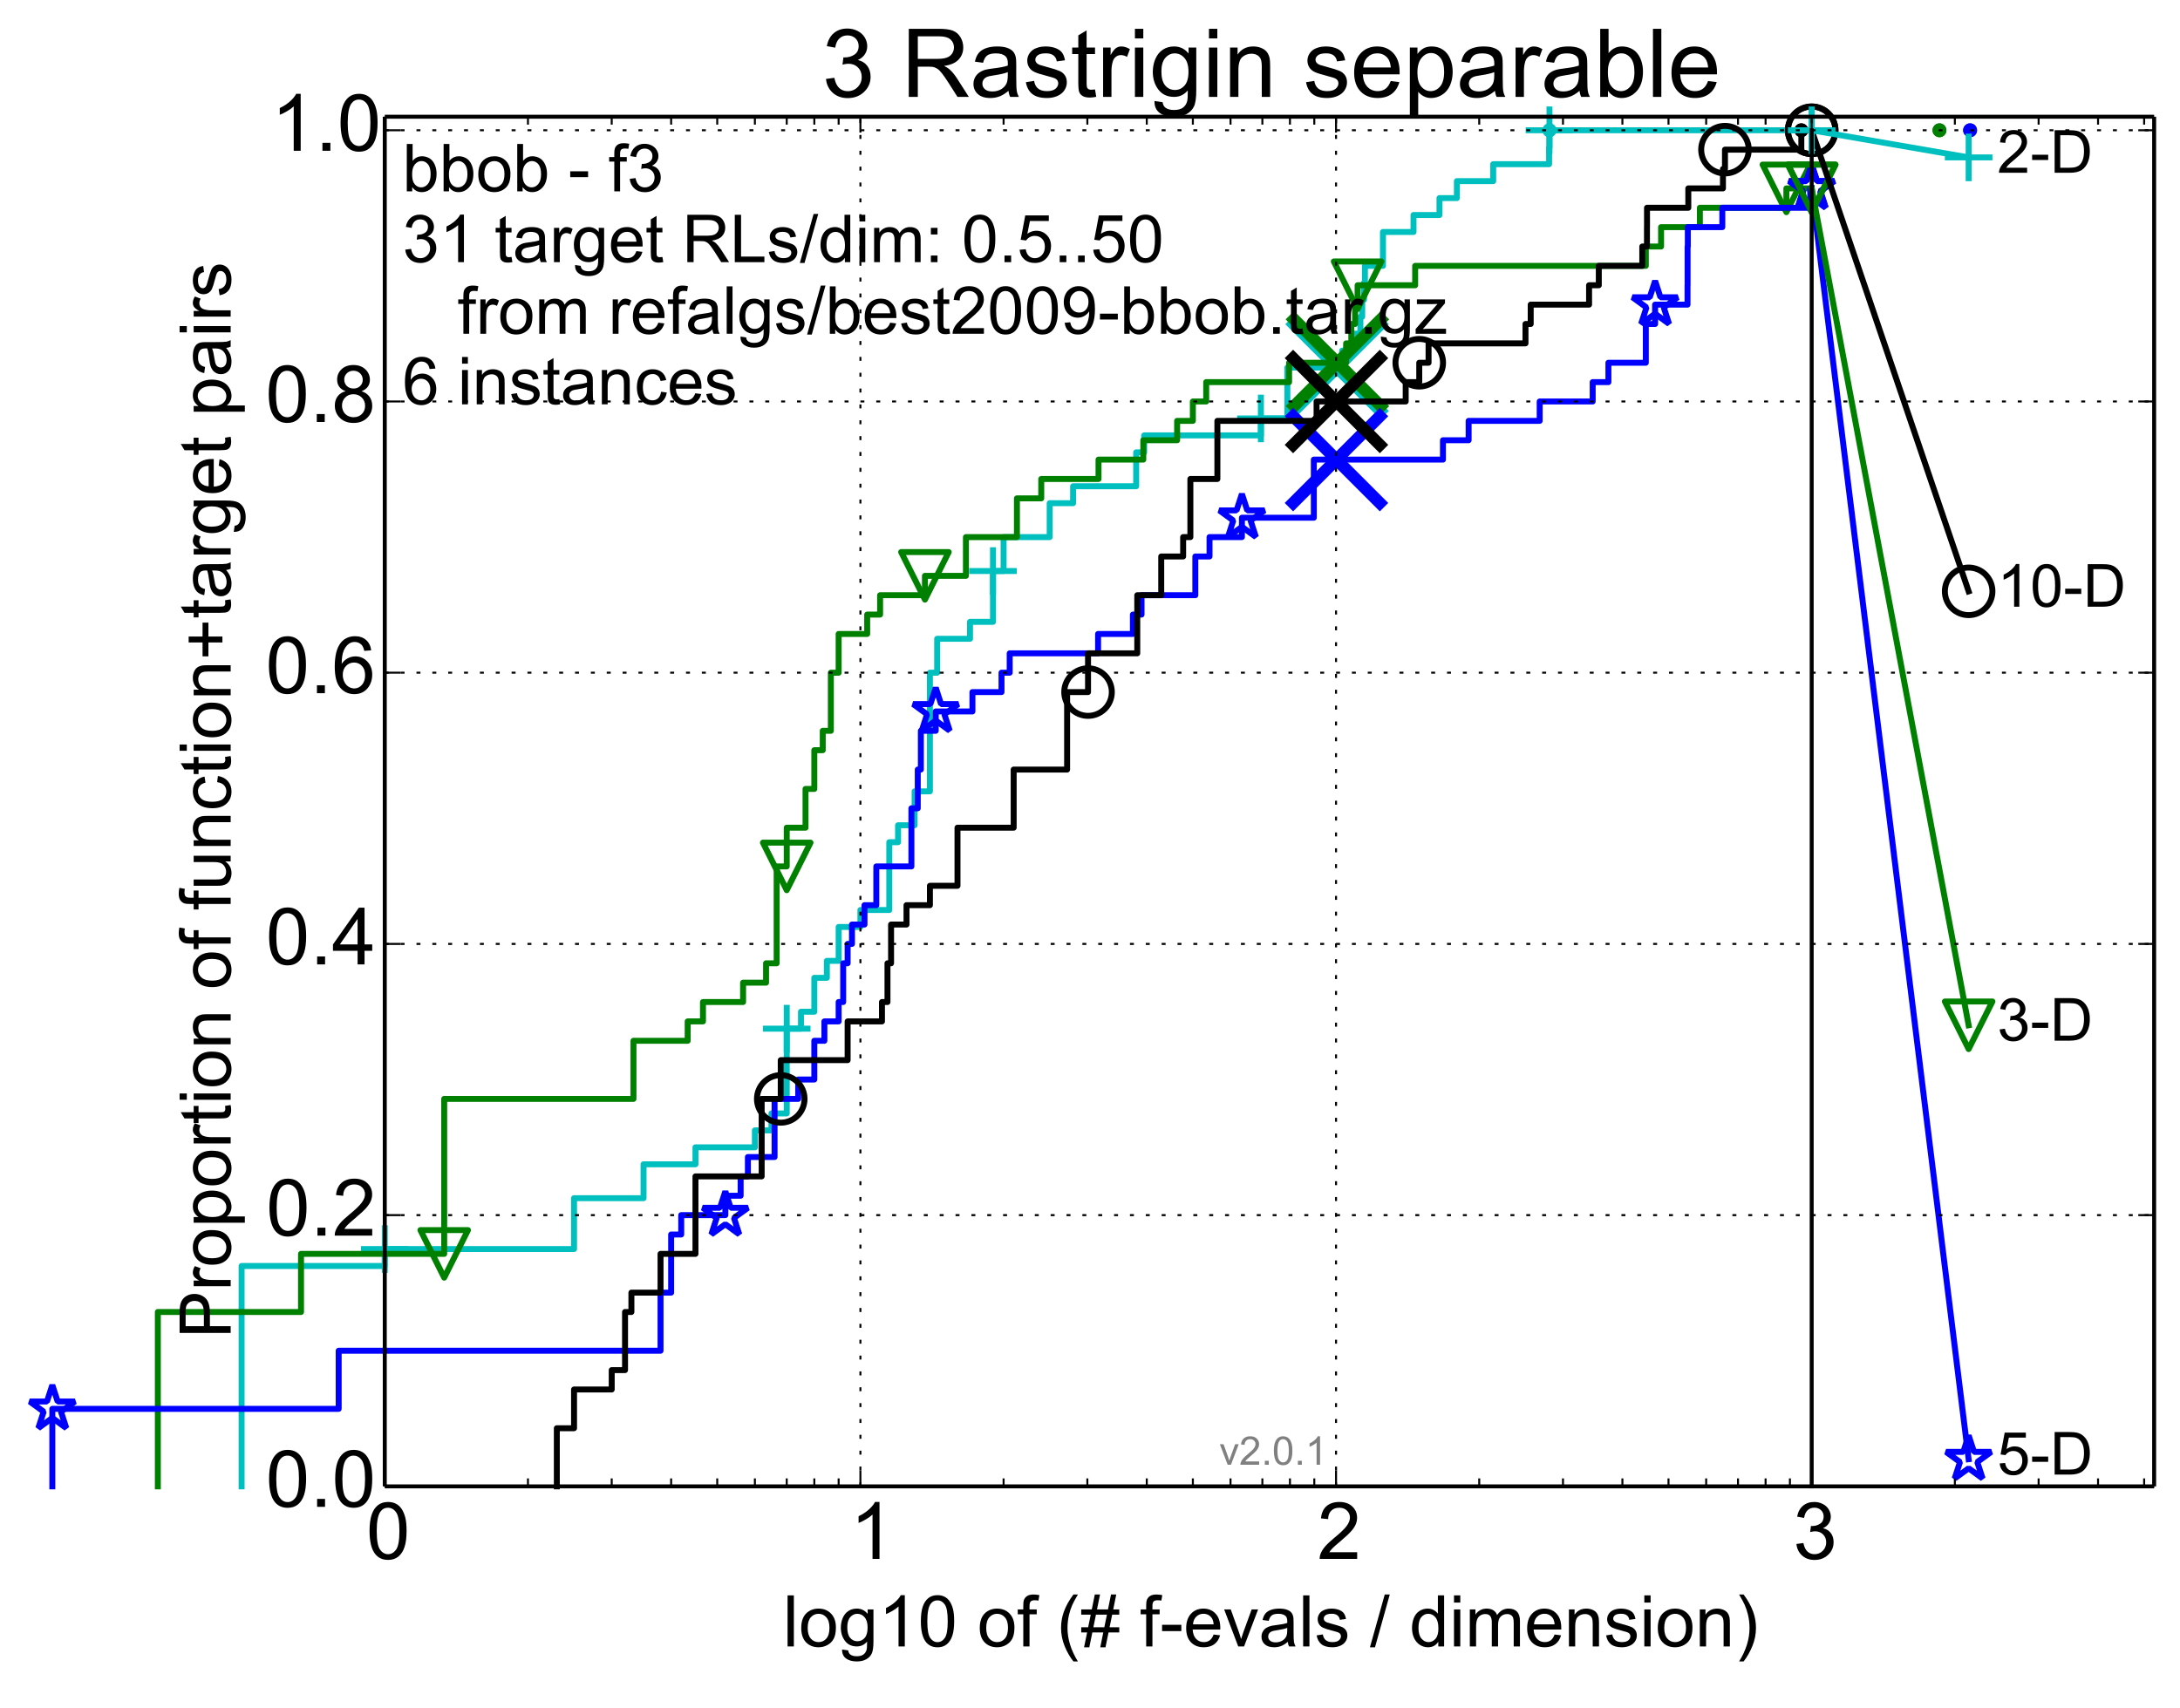 <?xml version="1.0" encoding="utf-8" standalone="no"?>
<!DOCTYPE svg PUBLIC "-//W3C//DTD SVG 1.1//EN"
  "http://www.w3.org/Graphics/SVG/1.1/DTD/svg11.dtd">
<!-- Created with matplotlib (http://matplotlib.org/) -->
<svg height="431pt" version="1.1" viewBox="0 0 550 431" width="550pt" xmlns="http://www.w3.org/2000/svg" xmlns:xlink="http://www.w3.org/1999/xlink">
 <defs>
  <style type="text/css">
*{stroke-linecap:butt;stroke-linejoin:round;}
  </style>
 </defs>
 <g id="figure_1">
  <g id="patch_1">
   <path d="
M0 431.45
L550.676 431.45
L550.676 0
L0 0
z
" style="fill:#ffffff;"/>
  </g>
  <g id="axes_1">
   <g id="patch_2">
    <path d="
M97.076 375.05
L543.476 375.05
L543.476 29.45
L97.076 29.45
z
" style="fill:#ffffff;"/>
   </g>
   <g id="line2d_1">
    <defs>
     <path d="
M0 1.5
C0.398 1.5 0.779 1.342 1.061 1.061
C1.342 0.779 1.5 0.398 1.5 0
C1.5 -0.398 1.342 -0.779 1.061 -1.061
C0.779 -1.342 0.398 -1.5 0 -1.5
C-0.398 -1.5 -0.779 -1.342 -1.061 -1.061
C-1.342 -0.779 -1.5 -0.398 -1.5 0
C-1.5 0.398 -1.342 0.779 -1.061 1.061
C-0.779 1.342 -0.398 1.5 0 1.5
z
" id="m977c291b42" style="stroke:#00bfbf;stroke-width:0.5;"/>
    </defs>
    <g>
     <use style="fill:#00bfbf;stroke:#00bfbf;stroke-width:0.5;" x="390.921" xlink:href="#m977c291b42" y="32.872"/>
     <use style="fill:#00bfbf;stroke:#00bfbf;stroke-width:0.5;" x="390.921" xlink:href="#m977c291b42" y="32.872"/>
    </g>
   </g>
   <g id="line2d_2">
    <path d="
M60.953 375.05
L60.953 319.446
L97.076 319.446
L97.076 315.169
L144.829 315.169
L144.829 302.337
L162.365 302.337
L162.365 293.783
L175.462 293.783
L175.462 289.505
L190.455 289.505
L190.455 285.228
L194.626 285.228
L194.626 280.951
L198.488 280.951
L198.488 259.565
L202.084 259.565
L202.084 255.288
L205.447 255.288
L205.447 246.733
L208.607 246.733
L208.607 242.456
L211.586 242.456
L211.586 233.901
L217.076 233.901
L217.076 229.624
L224.36 229.624
L224.36 212.515
L226.578 212.515
L226.578 208.238
L230.75 208.238
L230.75 199.684
L234.612 199.684
L234.612 169.743
L236.441 169.743
L236.441 161.189
L244.73 161.189
L244.73 156.911
L250.527 156.911
L250.527 144.08
L253.2 144.08
L253.2 135.525
L264.829 135.525
L264.829 126.971
L270.735 126.971
L270.735 122.694
L286.65 122.694
L286.65 114.139
L288.668 114.139
L288.668 109.862
L318.115 109.862
L318.115 105.585
L324.792 105.585
L324.792 92.753
L338.617 92.753
L338.617 88.476
L341.568 88.476
L341.568 84.198
L343.215 84.198
L343.215 79.921
L343.676 79.921
L343.676 75.644
L344.133 75.644
L344.133 71.367
L344.36 71.367
L344.36 67.09
L348.914 67.09
L348.914 58.535
L356.62 58.535
L356.62 54.258
L363.174 54.258
L363.174 49.981
L367.564 49.981
L367.564 45.703
L376.726 45.703
L376.726 41.426
L390.828 41.426
L390.828 37.149
L390.921 37.149
L390.921 32.872
L457.076 32.872" style="fill:none;stroke:#00bfbf;stroke-linecap:square;stroke-width:1.5;"/>
   </g>
   <g id="line2d_3">
    <defs>
     <path d="
M-6 0
L6 0
M0 6
L0 -6" id="m3e4de746de" style="stroke:#00bfbf;stroke-width:1.5;"/>
    </defs>
    <g>
     <use style="fill:none;stroke:#00bfbf;stroke-width:1.5;" x="97.076" xlink:href="#m3e4de746de" y="315.169"/>
     <use style="fill:none;stroke:#00bfbf;stroke-width:1.5;" x="198.488" xlink:href="#m3e4de746de" y="259.565"/>
     <use style="fill:none;stroke:#00bfbf;stroke-width:1.5;" x="250.527" xlink:href="#m3e4de746de" y="144.08"/>
     <use style="fill:none;stroke:#00bfbf;stroke-width:1.5;" x="318.115" xlink:href="#m3e4de746de" y="105.585"/>
     <use style="fill:none;stroke:#00bfbf;stroke-width:1.5;" x="390.921" xlink:href="#m3e4de746de" y="32.872"/>
     <use style="fill:none;stroke:#00bfbf;stroke-width:1.5;" x="457.076" xlink:href="#m3e4de746de" y="32.872"/>
    </g>
   </g>
   <g id="line2d_4"/>
   <g id="line2d_5">
    <path clip-path="url(#pd43c463429)" d="
M337.336 92.753" style="fill:none;stroke:#00bfbf;stroke-linecap:square;"/>
    <defs>
     <path d="
M-12 12
L12 -12
M-12 -12
L12 12" id="m09e435d1d9" style="stroke:#00bfbf;stroke-width:3;"/>
    </defs>
    <g clip-path="url(#pd43c463429)">
     <use style="fill:#00bfbf;stroke:#00bfbf;stroke-width:3;" x="337.336" xlink:href="#m09e435d1d9" y="92.753"/>
    </g>
   </g>
   <g id="line2d_6">
    <defs>
     <path d="
M0 1.5
C0.398 1.5 0.779 1.342 1.061 1.061
C1.342 0.779 1.5 0.398 1.5 0
C1.5 -0.398 1.342 -0.779 1.061 -1.061
C0.779 -1.342 0.398 -1.5 0 -1.5
C-0.398 -1.5 -0.779 -1.342 -1.061 -1.061
C-1.342 -0.779 -1.5 -0.398 -1.5 0
C-1.5 0.398 -1.342 0.779 -1.061 1.061
C-0.779 1.342 -0.398 1.5 0 1.5
z
" id="mb0b177905e" style="stroke:#008000;stroke-width:0.5;"/>
    </defs>
    <g>
     <use style="fill:#008000;stroke:#008000;stroke-width:0.5;" x="489.315" xlink:href="#mb0b177905e" y="32.872"/>
     <use style="fill:#008000;stroke:#008000;stroke-width:0.5;" x="489.315" xlink:href="#mb0b177905e" y="32.872"/>
    </g>
   </g>
   <g id="line2d_7">
    <path d="
M39.822 375.05
L39.822 331.056
L75.945 331.056
L75.945 316.391
L112.069 316.391
L112.069 277.285
L159.822 277.285
L159.822 262.62
L173.495 262.62
L173.495 257.732
L177.357 257.732
L177.357 252.843
L187.476 252.843
L187.476 247.955
L193.272 247.955
L193.272 243.067
L195.945 243.067
L195.945 218.626
L198.488 218.626
L198.488 208.849
L203.229 208.849
L203.229 199.073
L205.447 199.073
L205.447 189.296
L207.575 189.296
L207.575 184.408
L209.619 184.408
L209.619 169.743
L211.586 169.743
L211.586 159.967
L218.785 159.967
L218.785 155.078
L222.044 155.078
L222.044 150.19
L233.356 150.19
L233.356 145.302
L243.698 145.302
L243.698 135.525
L256.563 135.525
L256.563 125.749
L262.702 125.749
L262.702 120.86
L277.149 120.86
L277.149 115.972
L288.448 115.972
L288.448 111.084
L296.984 111.084
L296.984 106.196
L300.953 106.196
L300.953 101.307
L304.316 101.307
L304.316 96.419
L325.23 96.419
L325.23 91.531
L339.619 91.531
L339.619 86.643
L340.926 86.643
L340.926 81.754
L341.885 81.754
L341.885 76.866
L342.515 76.866
L342.515 71.978
L357.036 71.978
L357.036 67.09
L415.23 67.09
L415.23 62.201
L419.078 62.201
L419.078 57.313
L428.867 57.313
L428.867 52.425
L450.69 52.425
L450.69 47.537
L457.076 47.537" style="fill:none;stroke:#008000;stroke-linecap:square;stroke-width:1.5;"/>
   </g>
   <g id="line2d_8">
    <defs>
     <path d="
M-7.34788e-16 6
L6 -6
L-6 -6
z
" id="m397e16cd68" style="stroke:#008000;stroke-linejoin:miter;stroke-width:1.5;"/>
    </defs>
    <g>
     <use style="fill:none;stroke:#008000;stroke-linejoin:miter;stroke-width:1.5;" x="112.069" xlink:href="#m397e16cd68" y="316.391"/>
     <use style="fill:none;stroke:#008000;stroke-linejoin:miter;stroke-width:1.5;" x="198.488" xlink:href="#m397e16cd68" y="218.626"/>
     <use style="fill:none;stroke:#008000;stroke-linejoin:miter;stroke-width:1.5;" x="233.356" xlink:href="#m397e16cd68" y="145.302"/>
     <use style="fill:none;stroke:#008000;stroke-linejoin:miter;stroke-width:1.5;" x="342.515" xlink:href="#m397e16cd68" y="71.978"/>
     <use style="fill:none;stroke:#008000;stroke-linejoin:miter;stroke-width:1.5;" x="450.69" xlink:href="#m397e16cd68" y="47.537"/>
     <use style="fill:none;stroke:#008000;stroke-linejoin:miter;stroke-width:1.5;" x="457.076" xlink:href="#m397e16cd68" y="47.537"/>
    </g>
   </g>
   <g id="line2d_9"/>
   <g id="line2d_10">
    <path clip-path="url(#pd43c463429)" d="
M337.423 91.531" style="fill:none;stroke:#008000;stroke-linecap:square;"/>
    <defs>
     <path d="
M-12 12
L12 -12
M-12 -12
L12 12" id="m8c089fa6cd" style="stroke:#008000;stroke-width:3;"/>
    </defs>
    <g clip-path="url(#pd43c463429)">
     <use style="fill:#008000;stroke:#008000;stroke-width:3;" x="337.423" xlink:href="#m8c089fa6cd" y="91.531"/>
    </g>
   </g>
   <g id="line2d_11">
    <defs>
     <path d="
M0 1.5
C0.398 1.5 0.779 1.342 1.061 1.061
C1.342 0.779 1.5 0.398 1.5 0
C1.5 -0.398 1.342 -0.779 1.061 -1.061
C0.779 -1.342 0.398 -1.5 0 -1.5
C-0.398 -1.5 -0.779 -1.342 -1.061 -1.061
C-1.342 -0.779 -1.5 -0.398 -1.5 0
C-1.5 0.398 -1.342 0.779 -1.061 1.061
C-0.779 1.342 -0.398 1.5 0 1.5
z
" id="m76a7ce5b4a" style="stroke:#0000ff;stroke-width:0.5;"/>
    </defs>
    <g>
     <use style="fill:#0000ff;stroke:#0000ff;stroke-width:0.5;" x="497.042" xlink:href="#m76a7ce5b4a" y="32.872"/>
     <use style="fill:#0000ff;stroke:#0000ff;stroke-width:0.5;" x="497.042" xlink:href="#m76a7ce5b4a" y="32.872"/>
    </g>
   </g>
   <g id="line2d_12">
    <path d="
M13.2 375.05
L13.2 355.497
L85.447 355.497
L85.447 340.832
L166.65 340.832
L166.65 326.167
L169.324 326.167
L169.324 311.503
L171.866 311.503
L171.866 306.614
L182.997 306.614
L182.997 301.726
L186.859 301.726
L186.859 296.838
L188.688 296.838
L188.688 291.95
L195.422 291.95
L195.422 277.285
L201.384 277.285
L201.384 272.397
L205.447 272.397
L205.447 262.62
L207.99 262.62
L207.99 257.732
L211.586 257.732
L211.586 252.843
L212.731 252.843
L212.731 243.067
L213.852 243.067
L213.852 238.179
L214.949 238.179
L214.949 233.29
L218.108 233.29
L218.108 228.402
L221.087 228.402
L221.087 218.626
L229.942 218.626
L229.942 203.961
L231.545 203.961
L231.545 194.184
L232.329 194.184
L232.329 184.408
L236.08 184.408
L236.08 179.52
L245.34 179.52
L245.34 174.631
L252.676 174.631
L252.676 169.743
L254.74 169.743
L254.74 164.855
L277.039 164.855
L277.039 159.967
L285.821 159.967
L285.821 155.078
L288.004 155.078
L288.004 150.19
L301.574 150.19
L301.574 140.414
L305.156 140.414
L305.156 135.525
L313.327 135.525
L313.327 130.637
L331.47 130.637
L331.47 115.972
L364.051 115.972
L364.051 111.084
L370.527 111.084
L370.527 106.196
L388.453 106.196
L388.453 101.307
L401.826 101.307
L401.826 96.419
L405.793 96.419
L405.793 91.531
L415.23 91.531
L415.23 81.754
L417.573 81.754
L417.573 76.866
L425.749 76.866
L425.749 71.978
L425.768 71.978
L425.768 62.201
L425.825 62.201
L425.825 57.313
L434.53 57.313
L434.53 52.425
L456.71 52.425
L456.71 47.537
L457.076 47.537" style="fill:none;stroke:#0000ff;stroke-linecap:square;stroke-width:1.5;"/>
   </g>
   <g id="line2d_13">
    <defs>
     <path d="
M3.67394e-16 -6
L-1.347 -1.854
L-5.706 -1.854
L-2.18 0.708
L-3.527 4.854
L-4.20996e-16 2.292
L3.527 4.854
L2.18 0.708
L5.706 -1.854
L1.347 -1.854
z
" id="m0933169453" style="stroke:#0000ff;stroke-linejoin:bevel;stroke-width:1.5;"/>
    </defs>
    <g>
     <use style="fill:none;stroke:#0000ff;stroke-linejoin:bevel;stroke-width:1.5;" x="13.2" xlink:href="#m0933169453" y="355.497"/>
     <use style="fill:none;stroke:#0000ff;stroke-linejoin:bevel;stroke-width:1.5;" x="182.997" xlink:href="#m0933169453" y="306.614"/>
     <use style="fill:none;stroke:#0000ff;stroke-linejoin:bevel;stroke-width:1.5;" x="236.08" xlink:href="#m0933169453" y="179.52"/>
     <use style="fill:none;stroke:#0000ff;stroke-linejoin:bevel;stroke-width:1.5;" x="313.327" xlink:href="#m0933169453" y="130.637"/>
     <use style="fill:none;stroke:#0000ff;stroke-linejoin:bevel;stroke-width:1.5;" x="417.573" xlink:href="#m0933169453" y="76.866"/>
     <use style="fill:none;stroke:#0000ff;stroke-linejoin:bevel;stroke-width:1.5;" x="457.076" xlink:href="#m0933169453" y="47.537"/>
    </g>
   </g>
   <g id="line2d_14"/>
   <g id="line2d_15">
    <path clip-path="url(#pd43c463429)" d="
M337.181 115.972" style="fill:none;stroke:#0000ff;stroke-linecap:square;"/>
    <defs>
     <path d="
M-12 12
L12 -12
M-12 -12
L12 12" id="ma4a355cd2c" style="stroke:#0000ff;stroke-width:3;"/>
    </defs>
    <g clip-path="url(#pd43c463429)">
     <use style="fill:#0000ff;stroke:#0000ff;stroke-width:3;" x="337.181" xlink:href="#ma4a355cd2c" y="115.972"/>
    </g>
   </g>
   <g id="line2d_16">
    <defs>
     <path d="
M0 1.5
C0.398 1.5 0.779 1.342 1.061 1.061
C1.342 0.779 1.5 0.398 1.5 0
C1.5 -0.398 1.342 -0.779 1.061 -1.061
C0.779 -1.342 0.398 -1.5 0 -1.5
C-0.398 -1.5 -0.779 -1.342 -1.061 -1.061
C-1.342 -0.779 -1.5 -0.398 -1.5 0
C-1.5 0.398 -1.342 0.779 -1.061 1.061
C-0.779 1.342 -0.398 1.5 0 1.5
z
" id="m66763a63fb" style="stroke:#000000;stroke-width:0.5;"/>
    </defs>
    <g>
     <use style="stroke:#000000;stroke-width:0.5;" x="454.464" xlink:href="#m66763a63fb" y="32.872"/>
     <use style="stroke:#000000;stroke-width:0.5;" x="454.464" xlink:href="#m66763a63fb" y="32.872"/>
    </g>
   </g>
   <g id="line2d_17">
    <path d="
M140.484 375.05
L140.484 360.385
L144.829 360.385
L144.829 350.609
L154.331 350.609
L154.331 345.72
L157.694 345.72
L157.694 331.056
L159.298 331.056
L159.298 326.167
L166.65 326.167
L166.65 316.391
L175.462 316.391
L175.462 296.838
L192.163 296.838
L192.163 277.285
L196.977 277.285
L196.977 267.508
L213.852 267.508
L213.852 257.732
L222.515 257.732
L222.515 252.843
L223.905 252.843
L223.905 243.067
L224.811 243.067
L224.811 233.29
L228.706 233.29
L228.706 228.402
L234.612 228.402
L234.612 223.514
L241.571 223.514
L241.571 208.849
L255.743 208.849
L255.743 194.184
L269.225 194.184
L269.225 174.631
L274.504 174.631
L274.504 164.855
L286.924 164.855
L286.924 150.19
L292.971 150.19
L292.971 140.414
L298.499 140.414
L298.499 135.525
L300.324 135.525
L300.324 120.86
L307.137 120.86
L307.137 106.196
L332.161 106.196
L332.161 101.307
L354.649 101.307
L354.649 96.419
L358.068 96.419
L358.068 91.531
L360.418 91.531
L360.418 86.643
L384.871 86.643
L384.871 81.754
L386.187 81.754
L386.187 76.866
L400.915 76.866
L400.915 71.978
L403.367 71.978
L403.367 67.09
L414.338 67.09
L414.338 62.201
L415.52 62.201
L415.52 57.313
L415.531 57.313
L415.531 52.425
L425.948 52.425
L425.948 47.537
L434.69 47.537
L434.69 42.648
L435.2 42.648
L435.2 37.76
L454.464 37.76
L454.464 32.872
L457.076 32.872" style="fill:none;stroke:#000000;stroke-linecap:square;stroke-width:1.5;"/>
   </g>
   <g id="line2d_18">
    <defs>
     <path d="
M0 6
C1.591 6 3.117 5.368 4.243 4.243
C5.368 3.117 6 1.591 6 0
C6 -1.591 5.368 -3.117 4.243 -4.243
C3.117 -5.368 1.591 -6 0 -6
C-1.591 -6 -3.117 -5.368 -4.243 -4.243
C-5.368 -3.117 -6 -1.591 -6 0
C-6 1.591 -5.368 3.117 -4.243 4.243
C-3.117 5.368 -1.591 6 0 6
z
" id="ma42492ef9b" style="stroke:#000000;stroke-width:1.5;"/>
    </defs>
    <g>
     <use style="fill:none;stroke:#000000;stroke-width:1.5;" x="196.977" xlink:href="#ma42492ef9b" y="277.285"/>
     <use style="fill:none;stroke:#000000;stroke-width:1.5;" x="274.504" xlink:href="#ma42492ef9b" y="174.631"/>
     <use style="fill:none;stroke:#000000;stroke-width:1.5;" x="358.068" xlink:href="#ma42492ef9b" y="91.531"/>
     <use style="fill:none;stroke:#000000;stroke-width:1.5;" x="435.2" xlink:href="#ma42492ef9b" y="37.76"/>
     <use style="fill:none;stroke:#000000;stroke-width:1.5;" x="457.076" xlink:href="#ma42492ef9b" y="32.872"/>
    </g>
   </g>
   <g id="line2d_19"/>
   <g id="line2d_20">
    <path clip-path="url(#pd43c463429)" d="
M337.181 101.307" style="fill:none;stroke:#000000;stroke-linecap:square;"/>
    <defs>
     <path d="
M-12 12
L12 -12
M-12 -12
L12 12" id="m47417b404f" style="stroke:#000000;stroke-width:3;"/>
    </defs>
    <g clip-path="url(#pd43c463429)">
     <use style="stroke:#000000;stroke-width:3;" x="337.181" xlink:href="#m47417b404f" y="101.307"/>
    </g>
   </g>
   <g id="line2d_21">
    <path d="
M457.076 47.537
L496.676 368.206" style="fill:none;stroke:#0000ff;stroke-linecap:square;stroke-width:1.5;"/>
    <g>
     <use style="fill:none;stroke:#0000ff;stroke-linejoin:bevel;stroke-width:1.5;" x="457.076" xlink:href="#m0933169453" y="47.537"/>
     <use style="fill:none;stroke:#0000ff;stroke-linejoin:bevel;stroke-width:1.5;" x="496.676" xlink:href="#m0933169453" y="368.206"/>
    </g>
   </g>
   <g id="line2d_22">
    <path d="
M457.076 47.537
L496.676 258.709" style="fill:none;stroke:#008000;stroke-linecap:square;stroke-width:1.5;"/>
    <g>
     <use style="fill:none;stroke:#008000;stroke-linejoin:miter;stroke-width:1.5;" x="457.076" xlink:href="#m397e16cd68" y="47.537"/>
     <use style="fill:none;stroke:#008000;stroke-linejoin:miter;stroke-width:1.5;" x="496.676" xlink:href="#m397e16cd68" y="258.709"/>
    </g>
   </g>
   <g id="line2d_23">
    <path d="
M457.076 32.872
L496.676 149.212" style="fill:none;stroke:#000000;stroke-linecap:square;stroke-width:1.5;"/>
    <g>
     <use style="fill:none;stroke:#000000;stroke-width:1.5;" x="457.076" xlink:href="#ma42492ef9b" y="32.872"/>
     <use style="fill:none;stroke:#000000;stroke-width:1.5;" x="496.676" xlink:href="#ma42492ef9b" y="149.212"/>
    </g>
   </g>
   <g id="line2d_24">
    <path d="
M457.076 32.872
L496.676 39.715" style="fill:none;stroke:#00bfbf;stroke-linecap:square;stroke-width:1.5;"/>
    <g>
     <use style="fill:none;stroke:#00bfbf;stroke-width:1.5;" x="457.076" xlink:href="#m3e4de746de" y="32.872"/>
     <use style="fill:none;stroke:#00bfbf;stroke-width:1.5;" x="496.676" xlink:href="#m3e4de746de" y="39.715"/>
    </g>
   </g>
   <g id="line2d_25">
    <path d="
M457.076 375.05
L457.076 32.872" style="fill:none;stroke:#000000;stroke-linecap:square;"/>
   </g>
   <g id="matplotlib.axis_1">
    <g id="xtick_1">
     <g id="line2d_26">
      <path clip-path="url(#pd43c463429)" d="
M97.076 375.05
L97.076 29.45" style="fill:none;stroke:#000000;stroke-dasharray:1,3;stroke-dashoffset:0.0;stroke-width:0.5;"/>
     </g>
     <g id="line2d_27">
      <defs>
       <path d="
M0 0
L0 -4" id="m93b0483c22" style="stroke:#000000;stroke-width:0.5;"/>
      </defs>
      <g>
       <use style="stroke:#000000;stroke-width:0.5;" x="97.076" xlink:href="#m93b0483c22" y="375.05"/>
      </g>
     </g>
     <g id="line2d_28">
      <defs>
       <path d="
M0 0
L0 4" id="m741efc42ff" style="stroke:#000000;stroke-width:0.5;"/>
      </defs>
      <g>
       <use style="stroke:#000000;stroke-width:0.5;" x="97.076" xlink:href="#m741efc42ff" y="29.45"/>
      </g>
     </g>
     <g id="text_1">
      <!-- 0 -->
      <defs>
       <path d="
M4.156 35.297
Q4.156 48 6.766 55.734
Q9.375 63.484 14.516 67.672
Q19.672 71.875 27.484 71.875
Q33.25 71.875 37.594 69.547
Q41.938 67.234 44.766 62.859
Q47.609 58.5 49.219 52.219
Q50.828 45.953 50.828 35.297
Q50.828 22.703 48.234 14.969
Q45.656 7.234 40.5 3
Q35.359 -1.219 27.484 -1.219
Q17.141 -1.219 11.234 6.203
Q4.156 15.141 4.156 35.297
M13.188 35.297
Q13.188 17.672 17.312 11.828
Q21.438 6 27.484 6
Q33.547 6 37.672 11.859
Q41.797 17.719 41.797 35.297
Q41.797 52.984 37.672 58.781
Q33.547 64.594 27.391 64.594
Q21.344 64.594 17.719 59.469
Q13.188 52.938 13.188 35.297" id="ArialMT-30"/>
      </defs>
      <g transform="translate(92.409 393.366)scale(0.2 -0.2)">
       <use xlink:href="#ArialMT-30"/>
      </g>
     </g>
    </g>
    <g id="xtick_2">
     <g id="line2d_29">
      <path clip-path="url(#pd43c463429)" d="
M217.076 375.05
L217.076 29.45" style="fill:none;stroke:#000000;stroke-dasharray:1,3;stroke-dashoffset:0.0;stroke-width:0.5;"/>
     </g>
     <g id="line2d_30">
      <g>
       <use style="stroke:#000000;stroke-width:0.5;" x="217.076" xlink:href="#m93b0483c22" y="375.05"/>
      </g>
     </g>
     <g id="line2d_31">
      <g>
       <use style="stroke:#000000;stroke-width:0.5;" x="217.076" xlink:href="#m741efc42ff" y="29.45"/>
      </g>
     </g>
     <g id="text_2">
      <!-- 1 -->
      <defs>
       <path d="
M37.25 0
L28.469 0
L28.469 56
Q25.297 52.984 20.141 49.953
Q14.984 46.922 10.891 45.406
L10.891 53.906
Q18.266 57.375 23.781 62.297
Q29.297 67.234 31.594 71.875
L37.25 71.875
z
" id="ArialMT-31"/>
      </defs>
      <g transform="translate(214.44 393.366)scale(0.2 -0.2)">
       <use xlink:href="#ArialMT-31"/>
      </g>
     </g>
    </g>
    <g id="xtick_3">
     <g id="line2d_32">
      <path clip-path="url(#pd43c463429)" d="
M337.076 375.05
L337.076 29.45" style="fill:none;stroke:#000000;stroke-dasharray:1,3;stroke-dashoffset:0.0;stroke-width:0.5;"/>
     </g>
     <g id="line2d_33">
      <g>
       <use style="stroke:#000000;stroke-width:0.5;" x="337.076" xlink:href="#m93b0483c22" y="375.05"/>
      </g>
     </g>
     <g id="line2d_34">
      <g>
       <use style="stroke:#000000;stroke-width:0.5;" x="337.076" xlink:href="#m741efc42ff" y="29.45"/>
      </g>
     </g>
     <g id="text_3">
      <!-- 2 -->
      <defs>
       <path d="
M50.344 8.453
L50.344 0
L3.031 0
Q2.938 3.172 4.047 6.109
Q5.859 10.938 9.828 15.625
Q13.812 20.312 21.344 26.469
Q33.016 36.031 37.109 41.625
Q41.219 47.219 41.219 52.203
Q41.219 57.422 37.469 61
Q33.734 64.594 27.734 64.594
Q21.391 64.594 17.578 60.781
Q13.766 56.984 13.719 50.25
L4.688 51.172
Q5.609 61.281 11.656 66.578
Q17.719 71.875 27.938 71.875
Q38.234 71.875 44.234 66.156
Q50.25 60.453 50.25 52
Q50.25 47.703 48.484 43.547
Q46.734 39.406 42.656 34.812
Q38.578 30.219 29.109 22.219
Q21.188 15.578 18.938 13.203
Q16.703 10.844 15.234 8.453
z
" id="ArialMT-32"/>
      </defs>
      <g transform="translate(332.336 393.366)scale(0.2 -0.2)">
       <use xlink:href="#ArialMT-32"/>
      </g>
     </g>
    </g>
    <g id="xtick_4">
     <g id="line2d_35">
      <path clip-path="url(#pd43c463429)" d="
M457.076 375.05
L457.076 29.45" style="fill:none;stroke:#000000;stroke-dasharray:1,3;stroke-dashoffset:0.0;stroke-width:0.5;"/>
     </g>
     <g id="line2d_36">
      <g>
       <use style="stroke:#000000;stroke-width:0.5;" x="457.076" xlink:href="#m93b0483c22" y="375.05"/>
      </g>
     </g>
     <g id="line2d_37">
      <g>
       <use style="stroke:#000000;stroke-width:0.5;" x="457.076" xlink:href="#m741efc42ff" y="29.45"/>
      </g>
     </g>
     <g id="text_4">
      <!-- 3 -->
      <defs>
       <path d="
M4.203 18.891
L12.984 20.062
Q14.5 12.594 18.141 9.297
Q21.781 6 27 6
Q33.203 6 37.469 10.297
Q41.75 14.594 41.75 20.953
Q41.75 27 37.797 30.922
Q33.844 34.859 27.734 34.859
Q25.25 34.859 21.531 33.891
L22.516 41.609
Q23.391 41.5 23.922 41.5
Q29.547 41.5 34.031 44.422
Q38.531 47.359 38.531 53.469
Q38.531 58.297 35.25 61.469
Q31.984 64.656 26.812 64.656
Q21.688 64.656 18.266 61.422
Q14.844 58.203 13.875 51.766
L5.078 53.328
Q6.688 62.156 12.391 67.016
Q18.109 71.875 26.609 71.875
Q32.469 71.875 37.391 69.359
Q42.328 66.844 44.938 62.5
Q47.562 58.156 47.562 53.266
Q47.562 48.641 45.062 44.828
Q42.578 41.016 37.703 38.766
Q44.047 37.312 47.562 32.688
Q51.078 28.078 51.078 21.141
Q51.078 11.766 44.234 5.25
Q37.406 -1.266 26.953 -1.266
Q17.531 -1.266 11.297 4.344
Q5.078 9.969 4.203 18.891" id="ArialMT-33"/>
      </defs>
      <g transform="translate(452.389 393.366)scale(0.2 -0.2)">
       <use xlink:href="#ArialMT-33"/>
      </g>
     </g>
    </g>
    <g id="xtick_5">
     <g id="line2d_38">
      <defs>
       <path d="
M0 0
L0 -2" id="m177f7580d0" style="stroke:#000000;stroke-width:0.5;"/>
      </defs>
      <g>
       <use style="stroke:#000000;stroke-width:0.5;" x="133.2" xlink:href="#m177f7580d0" y="375.05"/>
      </g>
     </g>
     <g id="line2d_39">
      <defs>
       <path d="
M0 0
L0 2" id="m5284c7e2a0" style="stroke:#000000;stroke-width:0.5;"/>
      </defs>
      <g>
       <use style="stroke:#000000;stroke-width:0.5;" x="133.2" xlink:href="#m5284c7e2a0" y="29.45"/>
      </g>
     </g>
    </g>
    <g id="xtick_6">
     <g id="line2d_40">
      <g>
       <use style="stroke:#000000;stroke-width:0.5;" x="154.331" xlink:href="#m177f7580d0" y="375.05"/>
      </g>
     </g>
     <g id="line2d_41">
      <g>
       <use style="stroke:#000000;stroke-width:0.5;" x="154.331" xlink:href="#m5284c7e2a0" y="29.45"/>
      </g>
     </g>
    </g>
    <g id="xtick_7">
     <g id="line2d_42">
      <g>
       <use style="stroke:#000000;stroke-width:0.5;" x="169.324" xlink:href="#m177f7580d0" y="375.05"/>
      </g>
     </g>
     <g id="line2d_43">
      <g>
       <use style="stroke:#000000;stroke-width:0.5;" x="169.324" xlink:href="#m5284c7e2a0" y="29.45"/>
      </g>
     </g>
    </g>
    <g id="xtick_8">
     <g id="line2d_44">
      <g>
       <use style="stroke:#000000;stroke-width:0.5;" x="180.953" xlink:href="#m177f7580d0" y="375.05"/>
      </g>
     </g>
     <g id="line2d_45">
      <g>
       <use style="stroke:#000000;stroke-width:0.5;" x="180.953" xlink:href="#m5284c7e2a0" y="29.45"/>
      </g>
     </g>
    </g>
    <g id="xtick_9">
     <g id="line2d_46">
      <g>
       <use style="stroke:#000000;stroke-width:0.5;" x="190.455" xlink:href="#m177f7580d0" y="375.05"/>
      </g>
     </g>
     <g id="line2d_47">
      <g>
       <use style="stroke:#000000;stroke-width:0.5;" x="190.455" xlink:href="#m5284c7e2a0" y="29.45"/>
      </g>
     </g>
    </g>
    <g id="xtick_10">
     <g id="line2d_48">
      <g>
       <use style="stroke:#000000;stroke-width:0.5;" x="198.488" xlink:href="#m177f7580d0" y="375.05"/>
      </g>
     </g>
     <g id="line2d_49">
      <g>
       <use style="stroke:#000000;stroke-width:0.5;" x="198.488" xlink:href="#m5284c7e2a0" y="29.45"/>
      </g>
     </g>
    </g>
    <g id="xtick_11">
     <g id="line2d_50">
      <g>
       <use style="stroke:#000000;stroke-width:0.5;" x="205.447" xlink:href="#m177f7580d0" y="375.05"/>
      </g>
     </g>
     <g id="line2d_51">
      <g>
       <use style="stroke:#000000;stroke-width:0.5;" x="205.447" xlink:href="#m5284c7e2a0" y="29.45"/>
      </g>
     </g>
    </g>
    <g id="xtick_12">
     <g id="line2d_52">
      <g>
       <use style="stroke:#000000;stroke-width:0.5;" x="211.586" xlink:href="#m177f7580d0" y="375.05"/>
      </g>
     </g>
     <g id="line2d_53">
      <g>
       <use style="stroke:#000000;stroke-width:0.5;" x="211.586" xlink:href="#m5284c7e2a0" y="29.45"/>
      </g>
     </g>
    </g>
    <g id="xtick_13">
     <g id="line2d_54">
      <g>
       <use style="stroke:#000000;stroke-width:0.5;" x="253.2" xlink:href="#m177f7580d0" y="375.05"/>
      </g>
     </g>
     <g id="line2d_55">
      <g>
       <use style="stroke:#000000;stroke-width:0.5;" x="253.2" xlink:href="#m5284c7e2a0" y="29.45"/>
      </g>
     </g>
    </g>
    <g id="xtick_14">
     <g id="line2d_56">
      <g>
       <use style="stroke:#000000;stroke-width:0.5;" x="274.331" xlink:href="#m177f7580d0" y="375.05"/>
      </g>
     </g>
     <g id="line2d_57">
      <g>
       <use style="stroke:#000000;stroke-width:0.5;" x="274.331" xlink:href="#m5284c7e2a0" y="29.45"/>
      </g>
     </g>
    </g>
    <g id="xtick_15">
     <g id="line2d_58">
      <g>
       <use style="stroke:#000000;stroke-width:0.5;" x="289.324" xlink:href="#m177f7580d0" y="375.05"/>
      </g>
     </g>
     <g id="line2d_59">
      <g>
       <use style="stroke:#000000;stroke-width:0.5;" x="289.324" xlink:href="#m5284c7e2a0" y="29.45"/>
      </g>
     </g>
    </g>
    <g id="xtick_16">
     <g id="line2d_60">
      <g>
       <use style="stroke:#000000;stroke-width:0.5;" x="300.953" xlink:href="#m177f7580d0" y="375.05"/>
      </g>
     </g>
     <g id="line2d_61">
      <g>
       <use style="stroke:#000000;stroke-width:0.5;" x="300.953" xlink:href="#m5284c7e2a0" y="29.45"/>
      </g>
     </g>
    </g>
    <g id="xtick_17">
     <g id="line2d_62">
      <g>
       <use style="stroke:#000000;stroke-width:0.5;" x="310.455" xlink:href="#m177f7580d0" y="375.05"/>
      </g>
     </g>
     <g id="line2d_63">
      <g>
       <use style="stroke:#000000;stroke-width:0.5;" x="310.455" xlink:href="#m5284c7e2a0" y="29.45"/>
      </g>
     </g>
    </g>
    <g id="xtick_18">
     <g id="line2d_64">
      <g>
       <use style="stroke:#000000;stroke-width:0.5;" x="318.488" xlink:href="#m177f7580d0" y="375.05"/>
      </g>
     </g>
     <g id="line2d_65">
      <g>
       <use style="stroke:#000000;stroke-width:0.5;" x="318.488" xlink:href="#m5284c7e2a0" y="29.45"/>
      </g>
     </g>
    </g>
    <g id="xtick_19">
     <g id="line2d_66">
      <g>
       <use style="stroke:#000000;stroke-width:0.5;" x="325.447" xlink:href="#m177f7580d0" y="375.05"/>
      </g>
     </g>
     <g id="line2d_67">
      <g>
       <use style="stroke:#000000;stroke-width:0.5;" x="325.447" xlink:href="#m5284c7e2a0" y="29.45"/>
      </g>
     </g>
    </g>
    <g id="xtick_20">
     <g id="line2d_68">
      <g>
       <use style="stroke:#000000;stroke-width:0.5;" x="331.586" xlink:href="#m177f7580d0" y="375.05"/>
      </g>
     </g>
     <g id="line2d_69">
      <g>
       <use style="stroke:#000000;stroke-width:0.5;" x="331.586" xlink:href="#m5284c7e2a0" y="29.45"/>
      </g>
     </g>
    </g>
    <g id="xtick_21">
     <g id="line2d_70">
      <g>
       <use style="stroke:#000000;stroke-width:0.5;" x="373.2" xlink:href="#m177f7580d0" y="375.05"/>
      </g>
     </g>
     <g id="line2d_71">
      <g>
       <use style="stroke:#000000;stroke-width:0.5;" x="373.2" xlink:href="#m5284c7e2a0" y="29.45"/>
      </g>
     </g>
    </g>
    <g id="xtick_22">
     <g id="line2d_72">
      <g>
       <use style="stroke:#000000;stroke-width:0.5;" x="394.331" xlink:href="#m177f7580d0" y="375.05"/>
      </g>
     </g>
     <g id="line2d_73">
      <g>
       <use style="stroke:#000000;stroke-width:0.5;" x="394.331" xlink:href="#m5284c7e2a0" y="29.45"/>
      </g>
     </g>
    </g>
    <g id="xtick_23">
     <g id="line2d_74">
      <g>
       <use style="stroke:#000000;stroke-width:0.5;" x="409.324" xlink:href="#m177f7580d0" y="375.05"/>
      </g>
     </g>
     <g id="line2d_75">
      <g>
       <use style="stroke:#000000;stroke-width:0.5;" x="409.324" xlink:href="#m5284c7e2a0" y="29.45"/>
      </g>
     </g>
    </g>
    <g id="xtick_24">
     <g id="line2d_76">
      <g>
       <use style="stroke:#000000;stroke-width:0.5;" x="420.953" xlink:href="#m177f7580d0" y="375.05"/>
      </g>
     </g>
     <g id="line2d_77">
      <g>
       <use style="stroke:#000000;stroke-width:0.5;" x="420.953" xlink:href="#m5284c7e2a0" y="29.45"/>
      </g>
     </g>
    </g>
    <g id="xtick_25">
     <g id="line2d_78">
      <g>
       <use style="stroke:#000000;stroke-width:0.5;" x="430.455" xlink:href="#m177f7580d0" y="375.05"/>
      </g>
     </g>
     <g id="line2d_79">
      <g>
       <use style="stroke:#000000;stroke-width:0.5;" x="430.455" xlink:href="#m5284c7e2a0" y="29.45"/>
      </g>
     </g>
    </g>
    <g id="xtick_26">
     <g id="line2d_80">
      <g>
       <use style="stroke:#000000;stroke-width:0.5;" x="438.488" xlink:href="#m177f7580d0" y="375.05"/>
      </g>
     </g>
     <g id="line2d_81">
      <g>
       <use style="stroke:#000000;stroke-width:0.5;" x="438.488" xlink:href="#m5284c7e2a0" y="29.45"/>
      </g>
     </g>
    </g>
    <g id="xtick_27">
     <g id="line2d_82">
      <g>
       <use style="stroke:#000000;stroke-width:0.5;" x="445.447" xlink:href="#m177f7580d0" y="375.05"/>
      </g>
     </g>
     <g id="line2d_83">
      <g>
       <use style="stroke:#000000;stroke-width:0.5;" x="445.447" xlink:href="#m5284c7e2a0" y="29.45"/>
      </g>
     </g>
    </g>
    <g id="xtick_28">
     <g id="line2d_84">
      <g>
       <use style="stroke:#000000;stroke-width:0.5;" x="451.586" xlink:href="#m177f7580d0" y="375.05"/>
      </g>
     </g>
     <g id="line2d_85">
      <g>
       <use style="stroke:#000000;stroke-width:0.5;" x="451.586" xlink:href="#m5284c7e2a0" y="29.45"/>
      </g>
     </g>
    </g>
    <g id="xtick_29">
     <g id="line2d_86">
      <g>
       <use style="stroke:#000000;stroke-width:0.5;" x="493.2" xlink:href="#m177f7580d0" y="375.05"/>
      </g>
     </g>
     <g id="line2d_87">
      <g>
       <use style="stroke:#000000;stroke-width:0.5;" x="493.2" xlink:href="#m5284c7e2a0" y="29.45"/>
      </g>
     </g>
    </g>
    <g id="xtick_30">
     <g id="line2d_88">
      <g>
       <use style="stroke:#000000;stroke-width:0.5;" x="514.331" xlink:href="#m177f7580d0" y="375.05"/>
      </g>
     </g>
     <g id="line2d_89">
      <g>
       <use style="stroke:#000000;stroke-width:0.5;" x="514.331" xlink:href="#m5284c7e2a0" y="29.45"/>
      </g>
     </g>
    </g>
    <g id="xtick_31">
     <g id="line2d_90">
      <g>
       <use style="stroke:#000000;stroke-width:0.5;" x="529.324" xlink:href="#m177f7580d0" y="375.05"/>
      </g>
     </g>
     <g id="line2d_91">
      <g>
       <use style="stroke:#000000;stroke-width:0.5;" x="529.324" xlink:href="#m5284c7e2a0" y="29.45"/>
      </g>
     </g>
    </g>
    <g id="xtick_32">
     <g id="line2d_92">
      <g>
       <use style="stroke:#000000;stroke-width:0.5;" x="540.953" xlink:href="#m177f7580d0" y="375.05"/>
      </g>
     </g>
     <g id="line2d_93">
      <g>
       <use style="stroke:#000000;stroke-width:0.5;" x="540.953" xlink:href="#m5284c7e2a0" y="29.45"/>
      </g>
     </g>
    </g>
    <g id="text_5">
     <!-- log10 of (# f-evals / dimension) -->
     <defs>
      <path d="
M12.359 -21.047
L6.062 -21.047
Q20.656 2.391 20.656 25.875
Q20.656 35.062 18.562 44.094
Q16.891 51.422 13.922 58.156
Q12.016 62.547 6.062 72.797
L12.359 72.797
Q21.531 60.547 25.922 48.188
Q29.688 37.547 29.688 25.922
Q29.688 12.75 24.625 0.438
Q19.578 -11.859 12.359 -21.047" id="ArialMT-29"/>
      <path d="
M40.438 6.391
Q35.547 2.25 31.031 0.531
Q26.516 -1.172 21.344 -1.172
Q12.797 -1.172 8.203 3
Q3.609 7.172 3.609 13.672
Q3.609 17.484 5.344 20.625
Q7.078 23.781 9.891 25.688
Q12.703 27.594 16.219 28.562
Q18.797 29.25 24.031 29.891
Q34.672 31.156 39.703 32.906
Q39.75 34.719 39.75 35.203
Q39.75 40.578 37.25 42.781
Q33.891 45.75 27.25 45.75
Q21.047 45.75 18.094 43.578
Q15.141 41.406 13.719 35.891
L5.125 37.062
Q6.297 42.578 8.984 45.969
Q11.672 49.359 16.75 51.188
Q21.828 53.031 28.516 53.031
Q35.156 53.031 39.297 51.469
Q43.453 49.906 45.406 47.531
Q47.359 45.172 48.141 41.547
Q48.578 39.312 48.578 33.453
L48.578 21.734
Q48.578 9.469 49.141 6.219
Q49.703 2.984 51.375 0
L42.188 0
Q40.828 2.734 40.438 6.391
M39.703 26.031
Q34.906 24.078 25.344 22.703
Q19.922 21.922 17.672 20.938
Q15.438 19.969 14.203 18.094
Q12.984 16.219 12.984 13.922
Q12.984 10.406 15.641 8.062
Q18.312 5.719 23.438 5.719
Q28.516 5.719 32.469 7.938
Q36.422 10.156 38.281 14.016
Q39.703 17 39.703 22.797
z
" id="ArialMT-61"/>
      <path d="
M4.984 -4.297
L13.531 -5.562
Q14.062 -9.516 16.5 -11.328
Q19.781 -13.766 25.438 -13.766
Q31.547 -13.766 34.859 -11.328
Q38.188 -8.891 39.359 -4.5
Q40.047 -1.812 39.984 6.781
Q34.234 0 25.641 0
Q14.938 0 9.078 7.719
Q3.219 15.438 3.219 26.219
Q3.219 33.641 5.906 39.906
Q8.594 46.188 13.688 49.609
Q18.797 53.031 25.688 53.031
Q34.859 53.031 40.828 45.609
L40.828 51.859
L48.922 51.859
L48.922 7.031
Q48.922 -5.078 46.453 -10.125
Q44 -15.188 38.641 -18.109
Q33.297 -21.047 25.484 -21.047
Q16.219 -21.047 10.5 -16.875
Q4.781 -12.703 4.984 -4.297
M12.25 26.859
Q12.25 16.656 16.297 11.969
Q20.359 7.281 26.469 7.281
Q32.516 7.281 36.609 11.938
Q40.719 16.609 40.719 26.562
Q40.719 36.078 36.5 40.906
Q32.281 45.75 26.312 45.75
Q20.453 45.75 16.344 40.984
Q12.25 36.234 12.25 26.859" id="ArialMT-67"/>
      <path d="
M8.688 0
L8.688 45.016
L0.922 45.016
L0.922 51.859
L8.688 51.859
L8.688 57.375
Q8.688 62.594 9.625 65.141
Q10.891 68.562 14.078 70.672
Q17.281 72.797 23.047 72.797
Q26.766 72.797 31.25 71.922
L29.938 64.266
Q27.203 64.75 24.75 64.75
Q20.75 64.75 19.094 63.031
Q17.438 61.328 17.438 56.641
L17.438 51.859
L27.547 51.859
L27.547 45.016
L17.438 45.016
L17.438 0
z
" id="ArialMT-66"/>
      <path d="
M42.094 16.703
L51.172 15.578
Q49.031 7.625 43.219 3.219
Q37.406 -1.172 28.375 -1.172
Q17 -1.172 10.328 5.828
Q3.656 12.844 3.656 25.484
Q3.656 38.578 10.391 45.797
Q17.141 53.031 27.875 53.031
Q38.281 53.031 44.875 45.953
Q51.469 38.875 51.469 26.031
Q51.469 25.25 51.422 23.688
L12.75 23.688
Q13.234 15.141 17.578 10.594
Q21.922 6.062 28.422 6.062
Q33.25 6.062 36.672 8.594
Q40.094 11.141 42.094 16.703
M13.234 30.906
L42.188 30.906
Q41.609 37.453 38.875 40.719
Q34.672 45.797 27.984 45.797
Q21.922 45.797 17.797 41.75
Q13.672 37.703 13.234 30.906" id="ArialMT-65"/>
      <path d="
M40.234 0
L40.234 6.547
Q35.297 -1.172 25.734 -1.172
Q19.531 -1.172 14.328 2.25
Q9.125 5.672 6.266 11.797
Q3.422 17.922 3.422 25.875
Q3.422 33.641 6 39.969
Q8.594 46.297 13.766 49.656
Q18.953 53.031 25.344 53.031
Q30.031 53.031 33.688 51.047
Q37.359 49.078 39.656 45.906
L39.656 71.578
L48.391 71.578
L48.391 0
z

M12.453 25.875
Q12.453 15.922 16.641 10.984
Q20.844 6.062 26.562 6.062
Q32.328 6.062 36.344 10.766
Q40.375 15.484 40.375 25.141
Q40.375 35.797 36.266 40.766
Q32.172 45.75 26.172 45.75
Q20.312 45.75 16.375 40.969
Q12.453 36.188 12.453 25.875" id="ArialMT-64"/>
      <path d="
M0 -1.219
L20.75 72.797
L27.781 72.797
L7.078 -1.219
z
" id="ArialMT-2f"/>
      <path d="
M21 0
L1.266 51.859
L10.547 51.859
L21.688 20.797
Q23.484 15.766 25 10.359
Q26.172 14.453 28.266 20.219
L39.797 51.859
L48.828 51.859
L29.203 0
z
" id="ArialMT-76"/>
      <path d="
M3.172 21.484
L3.172 30.328
L30.172 30.328
L30.172 21.484
z
" id="ArialMT-2d"/>
      <path d="
M6.594 0
L6.594 51.859
L14.453 51.859
L14.453 44.578
Q16.891 48.391 20.938 50.703
Q25 53.031 30.172 53.031
Q35.938 53.031 39.625 50.641
Q43.312 48.25 44.828 43.953
Q50.984 53.031 60.844 53.031
Q68.562 53.031 72.703 48.75
Q76.859 44.484 76.859 35.594
L76.859 0
L68.109 0
L68.109 32.672
Q68.109 37.938 67.25 40.25
Q66.406 42.578 64.156 43.984
Q61.922 45.406 58.891 45.406
Q53.422 45.406 49.797 41.766
Q46.188 38.141 46.188 30.125
L46.188 0
L37.406 0
L37.406 33.688
Q37.406 39.547 35.25 42.469
Q33.109 45.406 28.219 45.406
Q24.516 45.406 21.359 43.453
Q18.219 41.5 16.797 37.734
Q15.375 33.984 15.375 26.906
L15.375 0
z
" id="ArialMT-6d"/>
      <path d="
M3.078 15.484
L11.766 16.844
Q12.5 11.625 15.844 8.844
Q19.188 6.062 25.203 6.062
Q31.25 6.062 34.172 8.516
Q37.109 10.984 37.109 14.312
Q37.109 17.281 34.516 19
Q32.719 20.172 25.531 21.969
Q15.875 24.422 12.141 26.203
Q8.406 27.984 6.469 31.125
Q4.547 34.281 4.547 38.094
Q4.547 41.547 6.125 44.5
Q7.719 47.469 10.453 49.422
Q12.5 50.922 16.031 51.969
Q19.578 53.031 23.641 53.031
Q29.734 53.031 34.344 51.266
Q38.969 49.516 41.156 46.5
Q43.359 43.5 44.188 38.484
L35.594 37.312
Q35.016 41.312 32.203 43.547
Q29.391 45.797 24.266 45.797
Q18.219 45.797 15.625 43.797
Q13.031 41.797 13.031 39.109
Q13.031 37.406 14.109 36.031
Q15.188 34.625 17.484 33.688
Q18.797 33.203 25.25 31.453
Q34.578 28.953 38.25 27.359
Q41.938 25.781 44.031 22.75
Q46.141 19.734 46.141 15.234
Q46.141 10.844 43.578 6.953
Q41.016 3.078 36.172 0.953
Q31.344 -1.172 25.25 -1.172
Q15.141 -1.172 9.844 3.031
Q4.547 7.234 3.078 15.484" id="ArialMT-73"/>
      <path d="
M6.391 0
L6.391 71.578
L15.188 71.578
L15.188 0
z
" id="ArialMT-6c"/>
      <path d="
M3.328 25.922
Q3.328 40.328 11.328 47.266
Q18.016 53.031 27.641 53.031
Q38.328 53.031 45.109 46.016
Q51.906 39.016 51.906 26.656
Q51.906 16.656 48.906 10.906
Q45.906 5.172 40.156 2
Q34.422 -1.172 27.641 -1.172
Q16.75 -1.172 10.031 5.812
Q3.328 12.797 3.328 25.922
M12.359 25.922
Q12.359 15.969 16.703 11.016
Q21.047 6.062 27.641 6.062
Q34.188 6.062 38.531 11.031
Q42.875 16.016 42.875 26.219
Q42.875 35.844 38.5 40.797
Q34.125 45.75 27.641 45.75
Q21.047 45.75 16.703 40.812
Q12.359 35.891 12.359 25.922" id="ArialMT-6f"/>
      <path d="
M6.594 0
L6.594 51.859
L14.5 51.859
L14.5 44.484
Q20.219 53.031 31 53.031
Q35.688 53.031 39.625 51.344
Q43.562 49.656 45.516 46.922
Q47.469 44.188 48.25 40.438
Q48.734 37.984 48.734 31.891
L48.734 0
L39.938 0
L39.938 31.547
Q39.938 36.922 38.906 39.578
Q37.891 42.234 35.281 43.812
Q32.672 45.406 29.156 45.406
Q23.531 45.406 19.453 41.844
Q15.375 38.281 15.375 28.328
L15.375 0
z
" id="ArialMT-6e"/>
      <path d="
M23.391 -21.047
Q16.109 -11.859 11.078 0.438
Q6.062 12.75 6.062 25.922
Q6.062 37.547 9.812 48.188
Q14.203 60.547 23.391 72.797
L29.688 72.797
Q23.781 62.641 21.875 58.297
Q18.891 51.562 17.188 44.234
Q15.094 35.109 15.094 25.875
Q15.094 2.391 29.688 -21.047
z
" id="ArialMT-28"/>
      <path d="
M5.031 -1.219
L9.281 19.578
L1.031 19.578
L1.031 26.859
L10.75 26.859
L14.359 44.578
L1.031 44.578
L1.031 51.859
L15.828 51.859
L20.062 72.797
L27.391 72.797
L23.141 51.859
L38.531 51.859
L42.781 72.797
L50.141 72.797
L45.906 51.859
L54.344 51.859
L54.344 44.578
L44.438 44.578
L40.766 26.859
L54.344 26.859
L54.344 19.578
L39.312 19.578
L35.062 -1.219
L27.734 -1.219
L31.938 19.578
L16.609 19.578
L12.359 -1.219
z

M18.062 26.859
L33.406 26.859
L37.062 44.578
L21.688 44.578
z
" id="ArialMT-23"/>
      <path d="
M6.641 61.469
L6.641 71.578
L15.438 71.578
L15.438 61.469
z

M6.641 0
L6.641 51.859
L15.438 51.859
L15.438 0
z
" id="ArialMT-69"/>
      <path id="ArialMT-20"/>
     </defs>
     <g transform="translate(197.55 415.444)scale(0.18 -0.18)">
      <use xlink:href="#ArialMT-6c"/>
      <use x="22.217" xlink:href="#ArialMT-6f"/>
      <use x="77.832" xlink:href="#ArialMT-67"/>
      <use x="133.447" xlink:href="#ArialMT-31"/>
      <use x="189.062" xlink:href="#ArialMT-30"/>
      <use x="244.678" xlink:href="#ArialMT-20"/>
      <use x="272.461" xlink:href="#ArialMT-6f"/>
      <use x="328.076" xlink:href="#ArialMT-66"/>
      <use x="355.859" xlink:href="#ArialMT-20"/>
      <use x="383.643" xlink:href="#ArialMT-28"/>
      <use x="416.943" xlink:href="#ArialMT-23"/>
      <use x="472.559" xlink:href="#ArialMT-20"/>
      <use x="500.342" xlink:href="#ArialMT-66"/>
      <use x="528.125" xlink:href="#ArialMT-2d"/>
      <use x="561.426" xlink:href="#ArialMT-65"/>
      <use x="617.041" xlink:href="#ArialMT-76"/>
      <use x="667.041" xlink:href="#ArialMT-61"/>
      <use x="722.656" xlink:href="#ArialMT-6c"/>
      <use x="744.873" xlink:href="#ArialMT-73"/>
      <use x="794.873" xlink:href="#ArialMT-20"/>
      <use x="822.656" xlink:href="#ArialMT-2f"/>
      <use x="850.439" xlink:href="#ArialMT-20"/>
      <use x="878.223" xlink:href="#ArialMT-64"/>
      <use x="933.838" xlink:href="#ArialMT-69"/>
      <use x="956.055" xlink:href="#ArialMT-6d"/>
      <use x="1039.355" xlink:href="#ArialMT-65"/>
      <use x="1094.971" xlink:href="#ArialMT-6e"/>
      <use x="1150.586" xlink:href="#ArialMT-73"/>
      <use x="1200.586" xlink:href="#ArialMT-69"/>
      <use x="1222.803" xlink:href="#ArialMT-6f"/>
      <use x="1278.418" xlink:href="#ArialMT-6e"/>
      <use x="1334.033" xlink:href="#ArialMT-29"/>
     </g>
    </g>
   </g>
   <g id="matplotlib.axis_2">
    <g id="ytick_1">
     <g id="line2d_94">
      <path clip-path="url(#pd43c463429)" d="
M97.076 375.05
L543.476 375.05" style="fill:none;stroke:#000000;stroke-dasharray:1,3;stroke-dashoffset:0.0;stroke-width:0.5;"/>
     </g>
     <g id="line2d_95">
      <defs>
       <path d="
M0 0
L4 0" id="m728421d6d4" style="stroke:#000000;stroke-width:0.5;"/>
      </defs>
      <g>
       <use style="stroke:#000000;stroke-width:0.5;" x="97.076" xlink:href="#m728421d6d4" y="375.05"/>
      </g>
     </g>
     <g id="line2d_96">
      <defs>
       <path d="
M0 0
L-4 0" id="mcb0005524f" style="stroke:#000000;stroke-width:0.5;"/>
      </defs>
      <g>
       <use style="stroke:#000000;stroke-width:0.5;" x="543.476" xlink:href="#mcb0005524f" y="375.05"/>
      </g>
     </g>
     <g id="text_6">
      <!-- 0.0 -->
      <defs>
       <path d="
M9.078 0
L9.078 10.016
L19.094 10.016
L19.094 0
z
" id="ArialMT-2e"/>
      </defs>
      <g transform="translate(67.064 380.22)scale(0.2 -0.2)">
       <use xlink:href="#ArialMT-30"/>
       <use x="55.615" xlink:href="#ArialMT-2e"/>
       <use x="83.398" xlink:href="#ArialMT-30"/>
      </g>
     </g>
    </g>
    <g id="ytick_2">
     <g id="line2d_97">
      <path clip-path="url(#pd43c463429)" d="
M97.076 306.614
L543.476 306.614" style="fill:none;stroke:#000000;stroke-dasharray:1,3;stroke-dashoffset:0.0;stroke-width:0.5;"/>
     </g>
     <g id="line2d_98">
      <g>
       <use style="stroke:#000000;stroke-width:0.5;" x="97.076" xlink:href="#m728421d6d4" y="306.614"/>
      </g>
     </g>
     <g id="line2d_99">
      <g>
       <use style="stroke:#000000;stroke-width:0.5;" x="543.476" xlink:href="#mcb0005524f" y="306.614"/>
      </g>
     </g>
     <g id="text_7">
      <!-- 0.2 -->
      <g transform="translate(67.161 311.785)scale(0.2 -0.2)">
       <use xlink:href="#ArialMT-30"/>
       <use x="55.615" xlink:href="#ArialMT-2e"/>
       <use x="83.398" xlink:href="#ArialMT-32"/>
      </g>
     </g>
    </g>
    <g id="ytick_3">
     <g id="line2d_100">
      <path clip-path="url(#pd43c463429)" d="
M97.076 238.179
L543.476 238.179" style="fill:none;stroke:#000000;stroke-dasharray:1,3;stroke-dashoffset:0.0;stroke-width:0.5;"/>
     </g>
     <g id="line2d_101">
      <g>
       <use style="stroke:#000000;stroke-width:0.5;" x="97.076" xlink:href="#m728421d6d4" y="238.179"/>
      </g>
     </g>
     <g id="line2d_102">
      <g>
       <use style="stroke:#000000;stroke-width:0.5;" x="543.476" xlink:href="#mcb0005524f" y="238.179"/>
      </g>
     </g>
     <g id="text_8">
      <!-- 0.4 -->
      <defs>
       <path d="
M32.328 0
L32.328 17.141
L1.266 17.141
L1.266 25.203
L33.938 71.578
L41.109 71.578
L41.109 25.203
L50.781 25.203
L50.781 17.141
L41.109 17.141
L41.109 0
z

M32.328 25.203
L32.328 57.469
L9.906 25.203
z
" id="ArialMT-34"/>
      </defs>
      <g transform="translate(67.073 243.349)scale(0.2 -0.2)">
       <use xlink:href="#ArialMT-30"/>
       <use x="55.615" xlink:href="#ArialMT-2e"/>
       <use x="83.398" xlink:href="#ArialMT-34"/>
      </g>
     </g>
    </g>
    <g id="ytick_4">
     <g id="line2d_103">
      <path clip-path="url(#pd43c463429)" d="
M97.076 169.743
L543.476 169.743" style="fill:none;stroke:#000000;stroke-dasharray:1,3;stroke-dashoffset:0.0;stroke-width:0.5;"/>
     </g>
     <g id="line2d_104">
      <g>
       <use style="stroke:#000000;stroke-width:0.5;" x="97.076" xlink:href="#m728421d6d4" y="169.743"/>
      </g>
     </g>
     <g id="line2d_105">
      <g>
       <use style="stroke:#000000;stroke-width:0.5;" x="543.476" xlink:href="#mcb0005524f" y="169.743"/>
      </g>
     </g>
     <g id="text_9">
      <!-- 0.6 -->
      <defs>
       <path d="
M49.75 54.047
L41.016 53.375
Q39.844 58.547 37.703 60.891
Q34.125 64.656 28.906 64.656
Q24.703 64.656 21.531 62.312
Q17.391 59.281 14.984 53.469
Q12.594 47.656 12.5 36.922
Q15.672 41.75 20.266 44.094
Q24.859 46.438 29.891 46.438
Q38.672 46.438 44.844 39.969
Q51.031 33.5 51.031 23.25
Q51.031 16.5 48.125 10.719
Q45.219 4.938 40.141 1.859
Q35.062 -1.219 28.609 -1.219
Q17.625 -1.219 10.688 6.859
Q3.766 14.938 3.766 33.5
Q3.766 54.25 11.422 63.672
Q18.109 71.875 29.438 71.875
Q37.891 71.875 43.281 67.141
Q48.688 62.406 49.75 54.047
M13.875 23.188
Q13.875 18.656 15.797 14.5
Q17.719 10.359 21.188 8.172
Q24.656 6 28.469 6
Q34.031 6 38.031 10.484
Q42.047 14.984 42.047 22.703
Q42.047 30.125 38.078 34.391
Q34.125 38.672 28.125 38.672
Q22.172 38.672 18.016 34.391
Q13.875 30.125 13.875 23.188" id="ArialMT-36"/>
      </defs>
      <g transform="translate(67.023 174.913)scale(0.2 -0.2)">
       <use xlink:href="#ArialMT-30"/>
       <use x="55.615" xlink:href="#ArialMT-2e"/>
       <use x="83.398" xlink:href="#ArialMT-36"/>
      </g>
     </g>
    </g>
    <g id="ytick_5">
     <g id="line2d_106">
      <path clip-path="url(#pd43c463429)" d="
M97.076 101.307
L543.476 101.307" style="fill:none;stroke:#000000;stroke-dasharray:1,3;stroke-dashoffset:0.0;stroke-width:0.5;"/>
     </g>
     <g id="line2d_107">
      <g>
       <use style="stroke:#000000;stroke-width:0.5;" x="97.076" xlink:href="#m728421d6d4" y="101.307"/>
      </g>
     </g>
     <g id="line2d_108">
      <g>
       <use style="stroke:#000000;stroke-width:0.5;" x="543.476" xlink:href="#mcb0005524f" y="101.307"/>
      </g>
     </g>
     <g id="text_10">
      <!-- 0.8 -->
      <defs>
       <path d="
M17.672 38.812
Q12.203 40.828 9.562 44.531
Q6.938 48.25 6.938 53.422
Q6.938 61.234 12.547 66.547
Q18.172 71.875 27.484 71.875
Q36.859 71.875 42.578 66.422
Q48.297 60.984 48.297 53.172
Q48.297 48.188 45.672 44.5
Q43.062 40.828 37.75 38.812
Q44.344 36.672 47.781 31.875
Q51.219 27.094 51.219 20.453
Q51.219 11.281 44.719 5.031
Q38.234 -1.219 27.641 -1.219
Q17.047 -1.219 10.547 5.047
Q4.047 11.328 4.047 20.703
Q4.047 27.688 7.594 32.391
Q11.141 37.109 17.672 38.812
M15.922 53.719
Q15.922 48.641 19.188 45.406
Q22.469 42.188 27.688 42.188
Q32.766 42.188 36.016 45.375
Q39.266 48.578 39.266 53.219
Q39.266 58.062 35.906 61.359
Q32.562 64.656 27.594 64.656
Q22.562 64.656 19.234 61.422
Q15.922 58.203 15.922 53.719
M13.094 20.656
Q13.094 16.891 14.875 13.375
Q16.656 9.859 20.172 7.922
Q23.688 6 27.734 6
Q34.031 6 38.125 10.047
Q42.234 14.109 42.234 20.359
Q42.234 26.703 38.016 30.859
Q33.797 35.016 27.438 35.016
Q21.234 35.016 17.156 30.906
Q13.094 26.812 13.094 20.656" id="ArialMT-38"/>
      </defs>
      <g transform="translate(66.986 106.478)scale(0.2 -0.2)">
       <use xlink:href="#ArialMT-30"/>
       <use x="55.615" xlink:href="#ArialMT-2e"/>
       <use x="83.398" xlink:href="#ArialMT-38"/>
      </g>
     </g>
    </g>
    <g id="ytick_6">
     <g id="line2d_109">
      <path clip-path="url(#pd43c463429)" d="
M97.076 32.872
L543.476 32.872" style="fill:none;stroke:#000000;stroke-dasharray:1,3;stroke-dashoffset:0.0;stroke-width:0.5;"/>
     </g>
     <g id="line2d_110">
      <g>
       <use style="stroke:#000000;stroke-width:0.5;" x="97.076" xlink:href="#m728421d6d4" y="32.872"/>
      </g>
     </g>
     <g id="line2d_111">
      <g>
       <use style="stroke:#000000;stroke-width:0.5;" x="543.476" xlink:href="#mcb0005524f" y="32.872"/>
      </g>
     </g>
     <g id="text_11">
      <!-- 1.0 -->
      <g transform="translate(68.411 38.042)scale(0.2 -0.2)">
       <use xlink:href="#ArialMT-31"/>
       <use x="55.615" xlink:href="#ArialMT-2e"/>
       <use x="83.398" xlink:href="#ArialMT-30"/>
      </g>
     </g>
    </g>
    <g id="text_12">
     <!-- Proportion of function+target pairs -->
     <defs>
      <path d="
M40.438 19
L49.078 17.875
Q47.656 8.938 41.812 3.875
Q35.984 -1.172 27.484 -1.172
Q16.844 -1.172 10.375 5.781
Q3.906 12.75 3.906 25.734
Q3.906 34.125 6.688 40.422
Q9.469 46.734 15.156 49.875
Q20.844 53.031 27.547 53.031
Q35.984 53.031 41.359 48.75
Q46.734 44.484 48.25 36.625
L39.703 35.297
Q38.484 40.531 35.375 43.156
Q32.281 45.797 27.875 45.797
Q21.234 45.797 17.078 41.031
Q12.938 36.281 12.938 25.984
Q12.938 15.531 16.938 10.797
Q20.953 6.062 27.391 6.062
Q32.562 6.062 36.031 9.234
Q39.5 12.406 40.438 19" id="ArialMT-63"/>
      <path d="
M25.781 7.859
L27.047 0.094
Q23.344 -0.688 20.406 -0.688
Q15.625 -0.688 12.984 0.828
Q10.359 2.344 9.281 4.812
Q8.203 7.281 8.203 15.188
L8.203 45.016
L1.766 45.016
L1.766 51.859
L8.203 51.859
L8.203 64.703
L16.938 69.969
L16.938 51.859
L25.781 51.859
L25.781 45.016
L16.938 45.016
L16.938 14.703
Q16.938 10.938 17.406 9.859
Q17.875 8.797 18.922 8.156
Q19.969 7.516 21.922 7.516
Q23.391 7.516 25.781 7.859" id="ArialMT-74"/>
      <path d="
M40.578 0
L40.578 7.625
Q34.516 -1.172 24.125 -1.172
Q19.531 -1.172 15.547 0.578
Q11.578 2.344 9.641 5
Q7.719 7.672 6.938 11.531
Q6.391 14.109 6.391 19.734
L6.391 51.859
L15.188 51.859
L15.188 23.094
Q15.188 16.219 15.719 13.812
Q16.547 10.359 19.234 8.375
Q21.922 6.391 25.875 6.391
Q29.828 6.391 33.297 8.422
Q36.766 10.453 38.203 13.938
Q39.656 17.438 39.656 24.078
L39.656 51.859
L48.438 51.859
L48.438 0
z
" id="ArialMT-75"/>
      <path d="
M7.719 0
L7.719 71.578
L34.719 71.578
Q41.844 71.578 45.609 70.906
Q50.875 70.016 54.438 67.547
Q58.016 65.094 60.188 60.641
Q62.359 56.203 62.359 50.875
Q62.359 41.75 56.547 35.422
Q50.734 29.109 35.547 29.109
L17.188 29.109
L17.188 0
z

M17.188 37.547
L35.688 37.547
Q44.875 37.547 48.734 40.969
Q52.594 44.391 52.594 50.594
Q52.594 55.078 50.312 58.266
Q48.047 61.469 44.344 62.5
Q41.938 63.141 35.5 63.141
L17.188 63.141
z
" id="ArialMT-50"/>
      <path d="
M6.594 -19.875
L6.594 51.859
L14.594 51.859
L14.594 45.125
Q17.438 49.078 21 51.047
Q24.562 53.031 29.641 53.031
Q36.281 53.031 41.359 49.609
Q46.438 46.188 49.016 39.953
Q51.609 33.734 51.609 26.312
Q51.609 18.359 48.75 11.984
Q45.906 5.609 40.453 2.219
Q35.016 -1.172 29 -1.172
Q24.609 -1.172 21.109 0.688
Q17.625 2.547 15.375 5.375
L15.375 -19.875
z

M14.547 25.641
Q14.547 15.625 18.594 10.844
Q22.656 6.062 28.422 6.062
Q34.281 6.062 38.453 11.016
Q42.625 15.969 42.625 26.375
Q42.625 36.281 38.547 41.203
Q34.469 46.141 28.812 46.141
Q23.188 46.141 18.859 40.891
Q14.547 35.641 14.547 25.641" id="ArialMT-70"/>
      <path d="
M25.047 11.578
L25.047 31.203
L5.562 31.203
L5.562 39.406
L25.047 39.406
L25.047 58.891
L33.344 58.891
L33.344 39.406
L52.828 39.406
L52.828 31.203
L33.344 31.203
L33.344 11.578
z
" id="ArialMT-2b"/>
      <path d="
M6.5 0
L6.5 51.859
L14.406 51.859
L14.406 44
Q17.438 49.516 20 51.266
Q22.562 53.031 25.641 53.031
Q30.078 53.031 34.672 50.203
L31.641 42.047
Q28.422 43.953 25.203 43.953
Q22.312 43.953 20.016 42.219
Q17.719 40.484 16.75 37.406
Q15.281 32.719 15.281 27.156
L15.281 0
z
" id="ArialMT-72"/>
     </defs>
     <g transform="translate(58.197 337.724)rotate(-90.0)scale(0.18 -0.18)">
      <use xlink:href="#ArialMT-50"/>
      <use x="66.699" xlink:href="#ArialMT-72"/>
      <use x="100.0" xlink:href="#ArialMT-6f"/>
      <use x="155.615" xlink:href="#ArialMT-70"/>
      <use x="211.23" xlink:href="#ArialMT-6f"/>
      <use x="266.846" xlink:href="#ArialMT-72"/>
      <use x="300.146" xlink:href="#ArialMT-74"/>
      <use x="327.93" xlink:href="#ArialMT-69"/>
      <use x="350.146" xlink:href="#ArialMT-6f"/>
      <use x="405.762" xlink:href="#ArialMT-6e"/>
      <use x="461.377" xlink:href="#ArialMT-20"/>
      <use x="489.16" xlink:href="#ArialMT-6f"/>
      <use x="544.775" xlink:href="#ArialMT-66"/>
      <use x="572.559" xlink:href="#ArialMT-20"/>
      <use x="600.342" xlink:href="#ArialMT-66"/>
      <use x="628.125" xlink:href="#ArialMT-75"/>
      <use x="683.74" xlink:href="#ArialMT-6e"/>
      <use x="739.355" xlink:href="#ArialMT-63"/>
      <use x="789.355" xlink:href="#ArialMT-74"/>
      <use x="817.139" xlink:href="#ArialMT-69"/>
      <use x="839.355" xlink:href="#ArialMT-6f"/>
      <use x="894.971" xlink:href="#ArialMT-6e"/>
      <use x="950.586" xlink:href="#ArialMT-2b"/>
      <use x="1008.984" xlink:href="#ArialMT-74"/>
      <use x="1036.768" xlink:href="#ArialMT-61"/>
      <use x="1092.383" xlink:href="#ArialMT-72"/>
      <use x="1125.684" xlink:href="#ArialMT-67"/>
      <use x="1181.299" xlink:href="#ArialMT-65"/>
      <use x="1236.914" xlink:href="#ArialMT-74"/>
      <use x="1264.697" xlink:href="#ArialMT-20"/>
      <use x="1292.48" xlink:href="#ArialMT-70"/>
      <use x="1348.096" xlink:href="#ArialMT-61"/>
      <use x="1403.711" xlink:href="#ArialMT-69"/>
      <use x="1425.928" xlink:href="#ArialMT-72"/>
      <use x="1459.229" xlink:href="#ArialMT-73"/>
     </g>
    </g>
   </g>
   <g id="patch_3">
    <path d="
M97.076 29.45
L543.476 29.45" style="fill:none;stroke:#000000;"/>
   </g>
   <g id="patch_4">
    <path d="
M543.476 375.05
L543.476 29.45" style="fill:none;stroke:#000000;"/>
   </g>
   <g id="patch_5">
    <path d="
M97.076 375.05
L543.476 375.05" style="fill:none;stroke:#000000;"/>
   </g>
   <g id="patch_6">
    <path d="
M97.076 375.05
L97.076 29.45" style="fill:none;stroke:#000000;"/>
   </g>
   <g id="text_13">
    <!-- 5-D -->
    <defs>
     <path d="
M4.156 18.75
L13.375 19.531
Q14.406 12.797 18.141 9.391
Q21.875 6 27.156 6
Q33.5 6 37.891 10.781
Q42.281 15.578 42.281 23.484
Q42.281 31 38.062 35.344
Q33.844 39.703 27 39.703
Q22.75 39.703 19.328 37.766
Q15.922 35.844 13.969 32.766
L5.719 33.844
L12.641 70.609
L48.25 70.609
L48.25 62.203
L19.672 62.203
L15.828 42.969
Q22.266 47.469 29.344 47.469
Q38.719 47.469 45.156 40.969
Q51.609 34.469 51.609 24.266
Q51.609 14.547 45.953 7.469
Q39.062 -1.219 27.156 -1.219
Q17.391 -1.219 11.203 4.25
Q5.031 9.719 4.156 18.75" id="ArialMT-35"/>
     <path d="
M7.719 0
L7.719 71.578
L32.375 71.578
Q40.719 71.578 45.125 70.562
Q51.266 69.141 55.609 65.438
Q61.281 60.641 64.078 53.188
Q66.891 45.75 66.891 36.188
Q66.891 28.031 64.984 21.734
Q63.094 15.438 60.109 11.297
Q57.125 7.172 53.578 4.797
Q50.047 2.438 45.047 1.219
Q40.047 0 33.547 0
z

M17.188 8.453
L32.469 8.453
Q39.547 8.453 43.578 9.766
Q47.609 11.078 50 13.484
Q53.375 16.844 55.25 22.531
Q57.125 28.219 57.125 36.328
Q57.125 47.562 53.438 53.594
Q49.75 59.625 44.484 61.672
Q40.672 63.141 32.234 63.141
L17.188 63.141
z
" id="ArialMT-44"/>
    </defs>
    <g transform="translate(503.876 372.084)scale(0.15 -0.15)">
     <use xlink:href="#ArialMT-35"/>
     <use x="55.615" xlink:href="#ArialMT-2d"/>
     <use x="88.916" xlink:href="#ArialMT-44"/>
    </g>
   </g>
   <g id="text_14">
    <!-- 3-D -->
    <g transform="translate(503.876 262.587)scale(0.15 -0.15)">
     <use xlink:href="#ArialMT-33"/>
     <use x="55.615" xlink:href="#ArialMT-2d"/>
     <use x="88.916" xlink:href="#ArialMT-44"/>
    </g>
   </g>
   <g id="text_15">
    <!-- 10-D -->
    <g transform="translate(503.876 153.09)scale(0.15 -0.15)">
     <use xlink:href="#ArialMT-31"/>
     <use x="55.615" xlink:href="#ArialMT-30"/>
     <use x="111.23" xlink:href="#ArialMT-2d"/>
     <use x="144.531" xlink:href="#ArialMT-44"/>
    </g>
   </g>
   <g id="text_16">
    <!-- 2-D -->
    <g transform="translate(503.876 43.593)scale(0.15 -0.15)">
     <use xlink:href="#ArialMT-32"/>
     <use x="55.615" xlink:href="#ArialMT-2d"/>
     <use x="88.916" xlink:href="#ArialMT-44"/>
    </g>
   </g>
   <g id="text_17">
    <!-- bbob - f3 -->
    <defs>
     <path d="
M14.703 0
L6.547 0
L6.547 71.578
L15.328 71.578
L15.328 46.047
Q20.906 53.031 29.547 53.031
Q34.328 53.031 38.594 51.094
Q42.875 49.172 45.625 45.672
Q48.391 42.188 49.953 37.25
Q51.516 32.328 51.516 26.703
Q51.516 13.375 44.922 6.094
Q38.328 -1.172 29.109 -1.172
Q19.922 -1.172 14.703 6.5
z

M14.594 26.312
Q14.594 17 17.141 12.844
Q21.297 6.062 28.375 6.062
Q34.125 6.062 38.328 11.062
Q42.531 16.062 42.531 25.984
Q42.531 36.141 38.5 40.969
Q34.469 45.797 28.766 45.797
Q23 45.797 18.797 40.797
Q14.594 35.797 14.594 26.312" id="ArialMT-62"/>
    </defs>
    <g transform="translate(101.54 48.287)scale(0.167 -0.167)">
     <use xlink:href="#ArialMT-62"/>
     <use x="55.615" xlink:href="#ArialMT-62"/>
     <use x="111.23" xlink:href="#ArialMT-6f"/>
     <use x="166.846" xlink:href="#ArialMT-62"/>
     <use x="222.461" xlink:href="#ArialMT-20"/>
     <use x="250.244" xlink:href="#ArialMT-2d"/>
     <use x="283.545" xlink:href="#ArialMT-20"/>
     <use x="311.328" xlink:href="#ArialMT-66"/>
     <use x="339.111" xlink:href="#ArialMT-33"/>
    </g>
    <!-- 31 target RLs/dim: 0.5..50 -->
    <defs>
     <path d="
M7.859 0
L7.859 71.578
L39.594 71.578
Q49.172 71.578 54.141 69.641
Q59.125 67.719 62.109 62.828
Q65.094 57.953 65.094 52.047
Q65.094 44.438 60.156 39.203
Q55.219 33.984 44.922 32.562
Q48.688 30.766 50.641 29
Q54.781 25.203 58.5 19.484
L70.953 0
L59.031 0
L49.562 14.891
Q45.406 21.344 42.719 24.75
Q40.047 28.172 37.922 29.531
Q35.797 30.906 33.594 31.453
Q31.984 31.781 28.328 31.781
L17.328 31.781
L17.328 0
z

M17.328 39.984
L37.703 39.984
Q44.188 39.984 47.844 41.328
Q51.516 42.672 53.422 45.625
Q55.328 48.578 55.328 52.047
Q55.328 57.125 51.641 60.391
Q47.953 63.672 39.984 63.672
L17.328 63.672
z
" id="ArialMT-52"/>
     <path d="
M9.031 41.844
L9.031 51.859
L19.047 51.859
L19.047 41.844
z

M9.031 0
L9.031 10.016
L19.047 10.016
L19.047 0
z
" id="ArialMT-3a"/>
     <path d="
M7.328 0
L7.328 71.578
L16.797 71.578
L16.797 8.453
L52.047 8.453
L52.047 0
z
" id="ArialMT-4c"/>
    </defs>
    <g transform="translate(101.54 66.152)scale(0.167 -0.167)">
     <use xlink:href="#ArialMT-33"/>
     <use x="55.615" xlink:href="#ArialMT-31"/>
     <use x="111.23" xlink:href="#ArialMT-20"/>
     <use x="139.014" xlink:href="#ArialMT-74"/>
     <use x="166.797" xlink:href="#ArialMT-61"/>
     <use x="222.412" xlink:href="#ArialMT-72"/>
     <use x="255.713" xlink:href="#ArialMT-67"/>
     <use x="311.328" xlink:href="#ArialMT-65"/>
     <use x="366.943" xlink:href="#ArialMT-74"/>
     <use x="394.727" xlink:href="#ArialMT-20"/>
     <use x="422.51" xlink:href="#ArialMT-52"/>
     <use x="494.727" xlink:href="#ArialMT-4c"/>
     <use x="550.342" xlink:href="#ArialMT-73"/>
     <use x="600.342" xlink:href="#ArialMT-2f"/>
     <use x="628.125" xlink:href="#ArialMT-64"/>
     <use x="683.74" xlink:href="#ArialMT-69"/>
     <use x="705.957" xlink:href="#ArialMT-6d"/>
     <use x="789.258" xlink:href="#ArialMT-3a"/>
     <use x="817.041" xlink:href="#ArialMT-20"/>
     <use x="844.824" xlink:href="#ArialMT-30"/>
     <use x="900.439" xlink:href="#ArialMT-2e"/>
     <use x="928.223" xlink:href="#ArialMT-35"/>
     <use x="983.838" xlink:href="#ArialMT-2e"/>
     <use x="1011.621" xlink:href="#ArialMT-2e"/>
     <use x="1039.404" xlink:href="#ArialMT-35"/>
     <use x="1095.02" xlink:href="#ArialMT-30"/>
    </g>
    <!--    from refalgs/best2009-bbob.tar.gz -->
    <defs>
     <path d="
M5.469 16.547
L13.922 17.328
Q14.984 11.375 18.016 8.688
Q21.047 6 25.781 6
Q29.828 6 32.875 7.859
Q35.938 9.719 37.891 12.812
Q39.844 15.922 41.156 21.188
Q42.484 26.469 42.484 31.938
Q42.484 32.516 42.438 33.688
Q39.797 29.5 35.234 26.875
Q30.672 24.266 25.344 24.266
Q16.453 24.266 10.297 30.703
Q4.156 37.156 4.156 47.703
Q4.156 58.594 10.578 65.234
Q17 71.875 26.656 71.875
Q33.641 71.875 39.422 68.109
Q45.219 64.359 48.219 57.391
Q51.219 50.438 51.219 37.25
Q51.219 23.531 48.234 15.406
Q45.266 7.281 39.375 3.031
Q33.5 -1.219 25.594 -1.219
Q17.188 -1.219 11.859 3.438
Q6.547 8.109 5.469 16.547
M41.453 48.141
Q41.453 55.719 37.422 60.156
Q33.406 64.594 27.734 64.594
Q21.875 64.594 17.531 59.812
Q13.188 55.031 13.188 47.406
Q13.188 40.578 17.312 36.297
Q21.438 32.031 27.484 32.031
Q33.594 32.031 37.516 36.297
Q41.453 40.578 41.453 48.141" id="ArialMT-39"/>
     <path d="
M1.953 0
L1.953 7.125
L34.969 45.016
Q29.344 44.734 25.047 44.734
L3.906 44.734
L3.906 51.859
L46.297 51.859
L46.297 46.047
L18.219 13.141
L12.797 7.125
Q18.703 7.562 23.875 7.562
L47.859 7.562
L47.859 0
z
" id="ArialMT-7a"/>
    </defs>
    <g transform="translate(101.54 84.212)scale(0.167 -0.167)">
     <use xlink:href="#ArialMT-20"/>
     <use x="27.783" xlink:href="#ArialMT-20"/>
     <use x="55.566" xlink:href="#ArialMT-20"/>
     <use x="83.35" xlink:href="#ArialMT-66"/>
     <use x="111.133" xlink:href="#ArialMT-72"/>
     <use x="144.434" xlink:href="#ArialMT-6f"/>
     <use x="200.049" xlink:href="#ArialMT-6d"/>
     <use x="283.35" xlink:href="#ArialMT-20"/>
     <use x="311.133" xlink:href="#ArialMT-72"/>
     <use x="344.434" xlink:href="#ArialMT-65"/>
     <use x="400.049" xlink:href="#ArialMT-66"/>
     <use x="427.832" xlink:href="#ArialMT-61"/>
     <use x="483.447" xlink:href="#ArialMT-6c"/>
     <use x="505.664" xlink:href="#ArialMT-67"/>
     <use x="561.279" xlink:href="#ArialMT-73"/>
     <use x="611.279" xlink:href="#ArialMT-2f"/>
     <use x="639.062" xlink:href="#ArialMT-62"/>
     <use x="694.678" xlink:href="#ArialMT-65"/>
     <use x="750.293" xlink:href="#ArialMT-73"/>
     <use x="800.293" xlink:href="#ArialMT-74"/>
     <use x="828.076" xlink:href="#ArialMT-32"/>
     <use x="883.691" xlink:href="#ArialMT-30"/>
     <use x="939.307" xlink:href="#ArialMT-30"/>
     <use x="994.922" xlink:href="#ArialMT-39"/>
     <use x="1050.537" xlink:href="#ArialMT-2d"/>
     <use x="1083.838" xlink:href="#ArialMT-62"/>
     <use x="1139.453" xlink:href="#ArialMT-62"/>
     <use x="1195.068" xlink:href="#ArialMT-6f"/>
     <use x="1250.684" xlink:href="#ArialMT-62"/>
     <use x="1306.299" xlink:href="#ArialMT-2e"/>
     <use x="1334.082" xlink:href="#ArialMT-74"/>
     <use x="1361.865" xlink:href="#ArialMT-61"/>
     <use x="1417.48" xlink:href="#ArialMT-72"/>
     <use x="1445.281" xlink:href="#ArialMT-2e"/>
     <use x="1473.064" xlink:href="#ArialMT-67"/>
     <use x="1528.68" xlink:href="#ArialMT-7a"/>
    </g>
    <!-- 6 instances -->
    <g transform="translate(101.54 102.028)scale(0.167 -0.167)">
     <use xlink:href="#ArialMT-36"/>
     <use x="55.615" xlink:href="#ArialMT-20"/>
     <use x="83.398" xlink:href="#ArialMT-69"/>
     <use x="105.615" xlink:href="#ArialMT-6e"/>
     <use x="161.23" xlink:href="#ArialMT-73"/>
     <use x="211.23" xlink:href="#ArialMT-74"/>
     <use x="239.014" xlink:href="#ArialMT-61"/>
     <use x="294.629" xlink:href="#ArialMT-6e"/>
     <use x="350.244" xlink:href="#ArialMT-63"/>
     <use x="400.244" xlink:href="#ArialMT-65"/>
     <use x="455.859" xlink:href="#ArialMT-73"/>
    </g>
   </g>
   <g id="text_18">
    <!-- v2.0.1 -->
    <g style="fill:#808080;" transform="translate(307.638 369.606)scale(0.1 -0.1)">
     <use xlink:href="#ArialMT-76"/>
     <use x="50.0" xlink:href="#ArialMT-32"/>
     <use x="105.615" xlink:href="#ArialMT-2e"/>
     <use x="133.398" xlink:href="#ArialMT-30"/>
     <use x="189.014" xlink:href="#ArialMT-2e"/>
     <use x="216.797" xlink:href="#ArialMT-31"/>
    </g>
   </g>
   <g id="text_19">
    <!-- 3 Rastrigin separable -->
    <g transform="translate(207.385 24.45)scale(0.24 -0.24)">
     <use xlink:href="#ArialMT-33"/>
     <use x="55.615" xlink:href="#ArialMT-20"/>
     <use x="83.398" xlink:href="#ArialMT-52"/>
     <use x="155.615" xlink:href="#ArialMT-61"/>
     <use x="211.23" xlink:href="#ArialMT-73"/>
     <use x="261.23" xlink:href="#ArialMT-74"/>
     <use x="289.014" xlink:href="#ArialMT-72"/>
     <use x="322.314" xlink:href="#ArialMT-69"/>
     <use x="344.531" xlink:href="#ArialMT-67"/>
     <use x="400.146" xlink:href="#ArialMT-69"/>
     <use x="422.363" xlink:href="#ArialMT-6e"/>
     <use x="477.979" xlink:href="#ArialMT-20"/>
     <use x="505.762" xlink:href="#ArialMT-73"/>
     <use x="555.762" xlink:href="#ArialMT-65"/>
     <use x="611.377" xlink:href="#ArialMT-70"/>
     <use x="666.992" xlink:href="#ArialMT-61"/>
     <use x="722.607" xlink:href="#ArialMT-72"/>
     <use x="755.908" xlink:href="#ArialMT-61"/>
     <use x="811.523" xlink:href="#ArialMT-62"/>
     <use x="867.139" xlink:href="#ArialMT-6c"/>
     <use x="889.355" xlink:href="#ArialMT-65"/>
    </g>
   </g>
  </g>
 </g>
 <defs>
  <clipPath id="pd43c463429">
   <rect height="345.6" width="446.4" x="97.076" y="29.45"/>
  </clipPath>
 </defs>
</svg>
